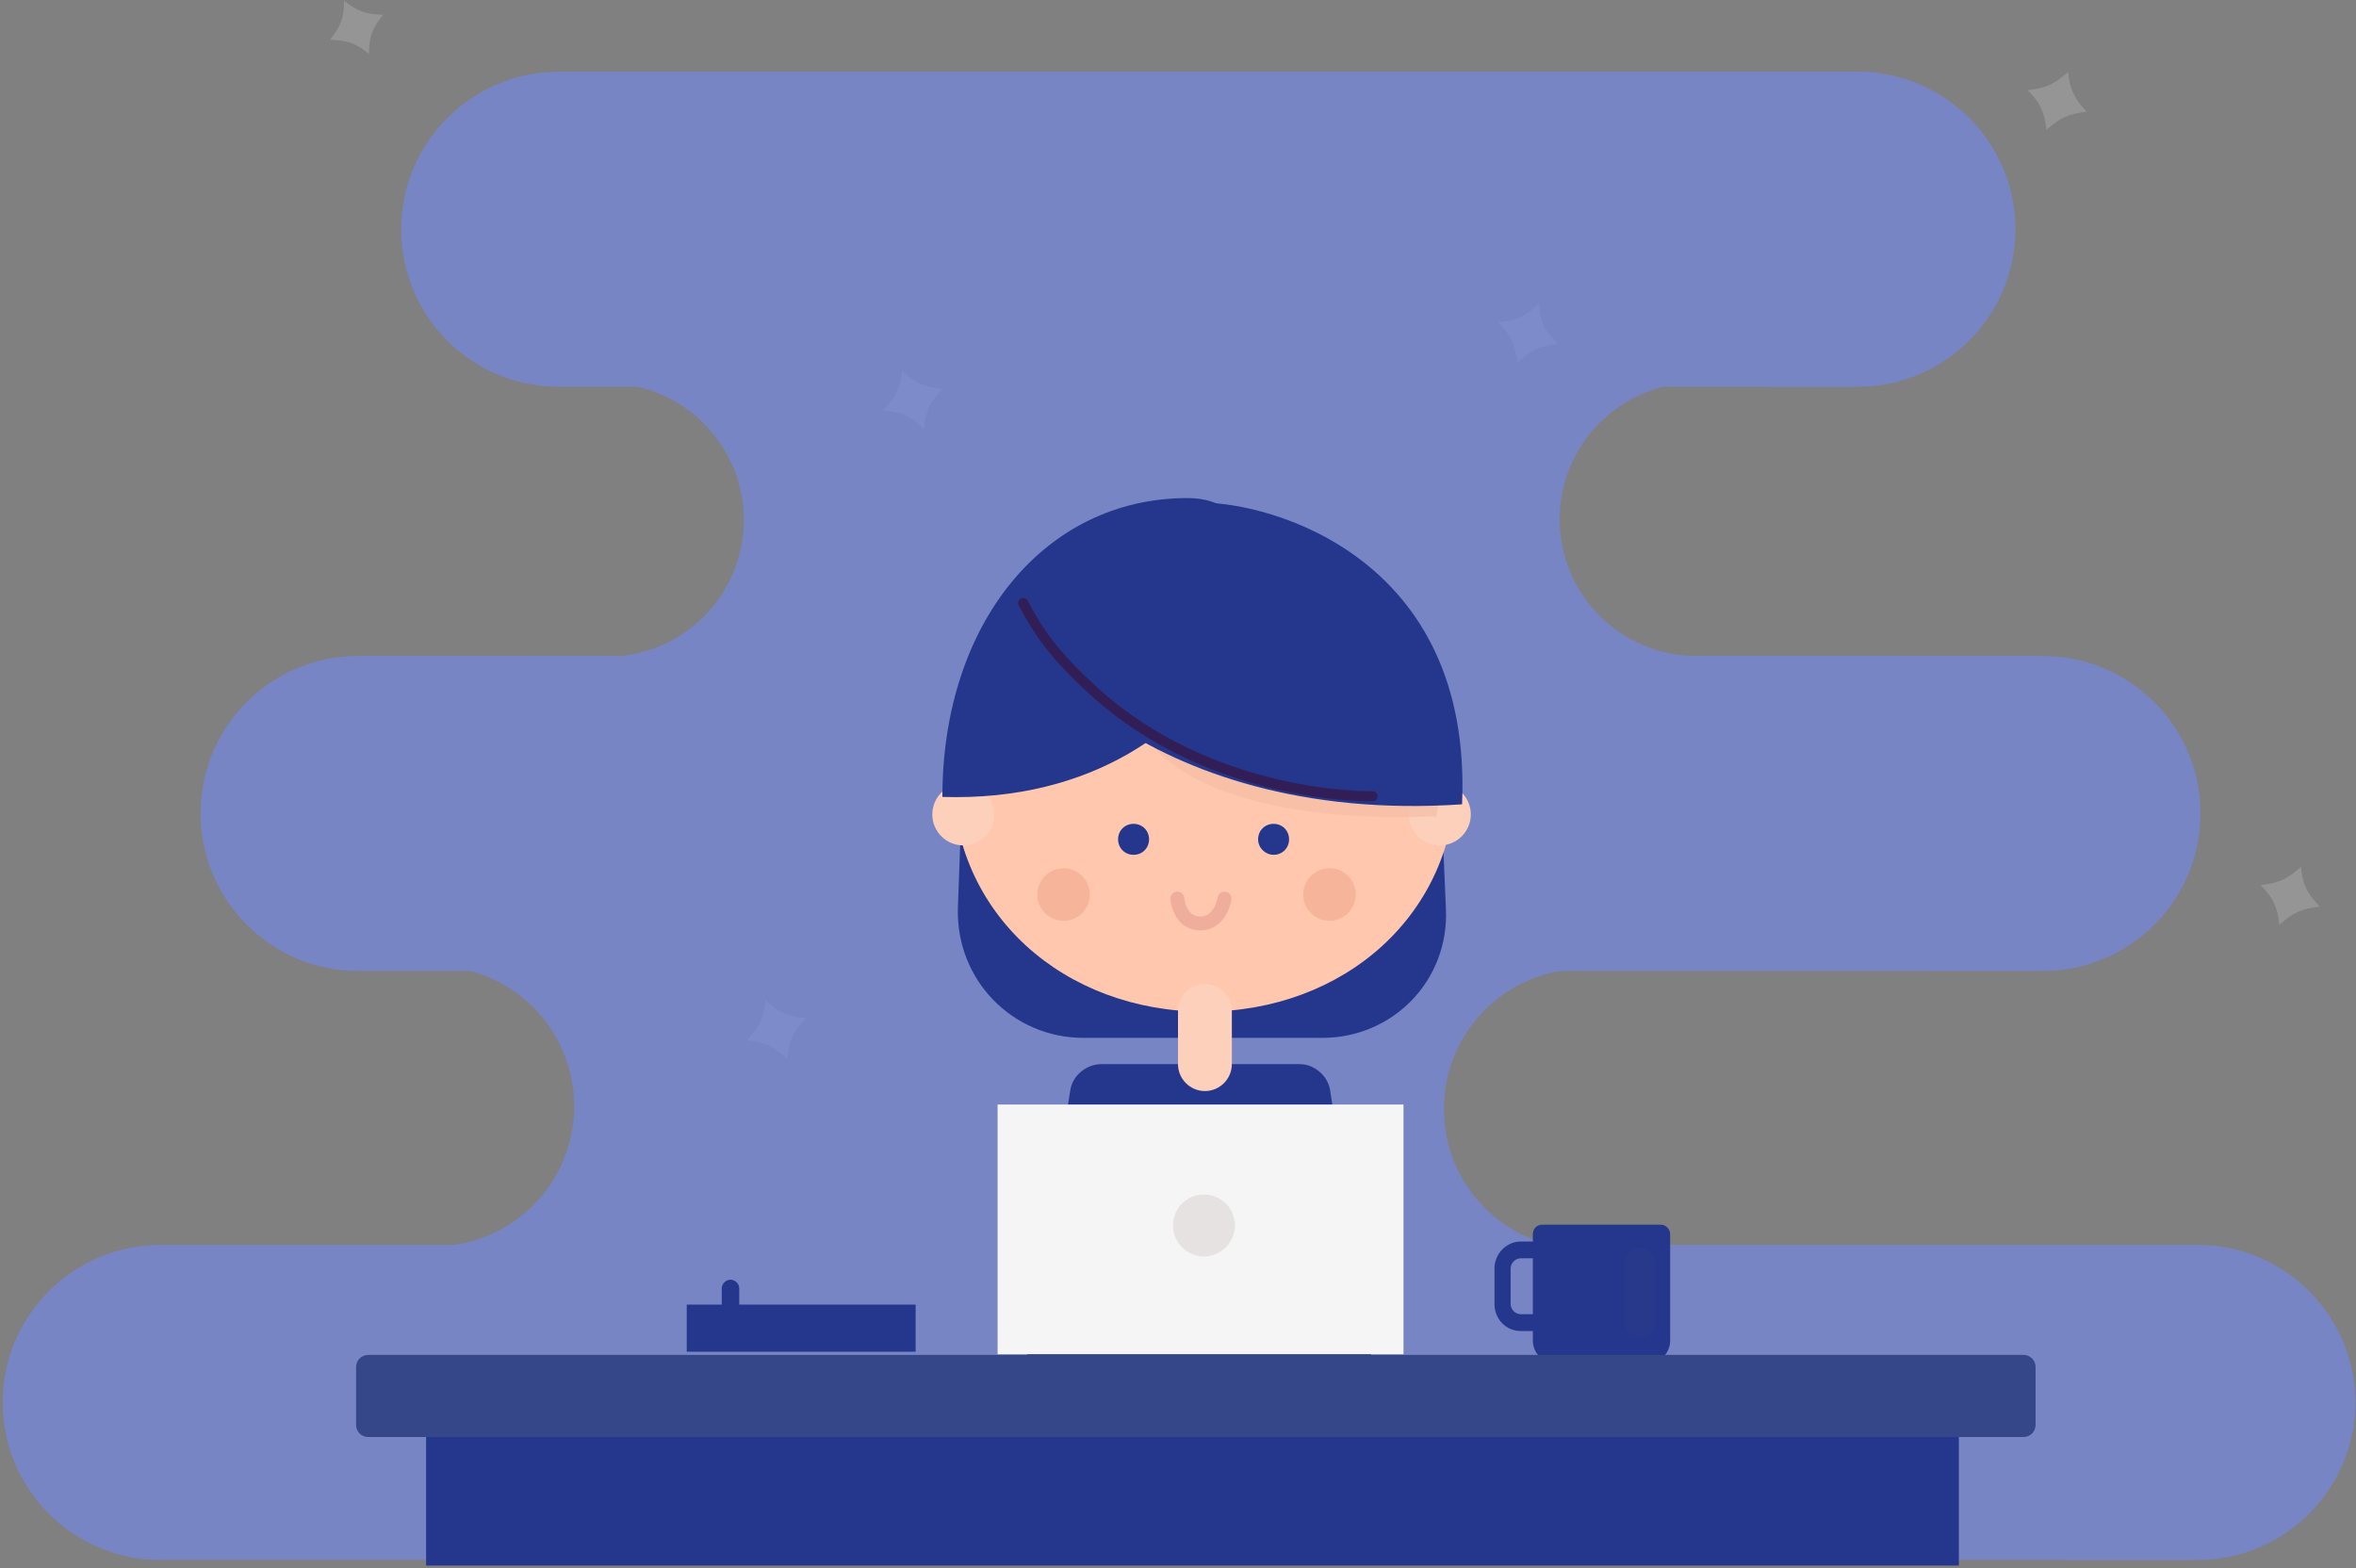 <?xml version="1.0" encoding="utf-8"?>
<!-- Generator: Adobe Illustrator 21.0.2, SVG Export Plug-In . SVG Version: 6.00 Build 0)  -->
<svg version="1.1" id="Layer_1" xmlns="http://www.w3.org/2000/svg" xmlns:xlink="http://www.w3.org/1999/xlink" x="0px" y="0px"
	 viewBox="0 0 350 233" style="enable-background:new 0 0 350 233;" xml:space="preserve">
<rect x="0" y="0" width="350" height="233" fill="#808080" stroke="none"/>
<style type="text/css">
	.st0{opacity:0.166;}
	.st1{fill:#FFFFFF;}
	.st2{opacity:0.7;}
	.st3{fill:#7487E1;}
	.st4{fill:#25378C;}
	.st5{fill:#FFC8AE;}
	.st6{opacity:0.305;fill:#E2866C;enable-background:new    ;}
	.st7{fill:#FCD0BB;}
	.st8{opacity:0.56;fill:#F3B9A2;enable-background:new    ;}
	.st9{fill:none;stroke:#321E56;stroke-width:1.5;stroke-linecap:round;}
	.st10{fill:none;stroke:#EFAE9C;stroke-width:2.074;stroke-linecap:round;}
	.st11{fill:#F5F5F5;}
	.st12{fill:#E6E2E2;}
	.st13{opacity:0.166;fill:#364789;enable-background:new    ;}
	.st14{fill:#364789;}
</style>
<title>hr_illustration</title>
<desc>Created with Sketch.</desc>
<g id="Page-1">
	<g id="Artboard" transform="translate(0, -2)">
		<g id="hr_illustration">
			<g id="Group-8" transform="translate(150.426, 145.957)">
				<g id="Illustration_IPVS" transform="translate(0.738, 0)">
					<g id="Group-4" transform="translate(0.226, 0.309)">
						<g id="Group" transform="translate(0.569, 0.599)">
						</g>
					</g>
				</g>
			</g>
			<g id="Group-13" transform="translate(46.915, 0)" class="st0">
				<path id="Fill-6" class="st1" d="M297.7,136.7c-2.7,0.3-4,0.9-6,2.7c-0.3-2.7-0.9-4-2.8-5.9c2.7-0.3,4-0.9,6-2.7
					C295.2,133.5,295.8,134.7,297.7,136.7"/>
				<path id="Fill-6_1_" class="st1" d="M93.1,59.8c-1.9,2-2.5,3.2-2.8,5.9c-2-1.9-3.2-2.5-6-2.7c1.9-2,2.5-3.2,2.8-5.9
					C89.1,58.9,90.3,59.5,93.1,59.8"/>
				<path id="Fill-6_2_" class="st1" d="M263.1,18.6c-2.7,0.3-4,0.9-6,2.7c-0.3-2.7-0.9-4-2.8-5.9c2.7-0.3,4-0.9,6-2.7
					C260.6,15.3,261.2,16.6,263.1,18.6"/>
				<path id="Fill-6_3_" class="st1" d="M184.5,53.1c-2.7,0.3-4,0.9-6,2.8c-0.3-2.7-0.9-4-2.8-6c2.7-0.3,4-0.9,6-2.8
					C181.9,49.9,182.5,51.1,184.5,53.1"/>
				<path id="Fill-6_4_" class="st1" d="M10,4.2c-1.6,2-2.1,3.2-2.1,5.8c-2-1.6-3.2-2-5.8-2.1c1.6-2,2.1-3.2,2.1-5.8
					C6.2,3.7,7.4,4.1,10,4.2"/>
				<path id="Fill-6_5_" class="st1" d="M72.8,153.3c-1.9,2-2.5,3.2-2.8,6c-2-1.9-3.2-2.5-6-2.7c1.9-2,2.5-3.2,2.8-6
					C68.8,152.4,70,153,72.8,153.3"/>
			</g>
			<g id="Group-14" transform="translate(0, 12.66)" class="st2">
				<path id="Combined-Shape" class="st3" d="M287.4,174.9v11.4H47.7v-11.8h16.8c11.5,0,20.8-9.3,20.8-20.8
					c0-11.5-9.3-20.8-20.8-20.8H47.7V119h239.8v14.3h-52.2c-11.5,0-20.8,9.3-20.8,20.8c0,11.5,9.3,20.8,20.8,20.8H287.4z"/>
				<path id="Combined-Shape_1_" class="st3" d="M281.8,86.8V100h-204V86.9h12.4c11.2,0,20.3-9.1,20.3-20.3
					c0-11.2-9.1-20.3-20.3-20.3H77.9V20.9h204v25.3h-29.9c-11.2,0-20.3,9.1-20.3,20.3c0,11.2,9.1,20.3,20.3,20.3H281.8z"/>
				<path id="Rectangle-26" class="st3" d="M53.2,86.8h250.3c12.9,0,23.4,10.5,23.4,23.4l0,0c0,12.9-10.5,23.4-23.4,23.4H53.2
					c-12.9,0-23.4-10.5-23.4-23.4l0,0C29.8,97.2,40.3,86.8,53.2,86.8z"/>
				<path id="Rectangle-26_1_" class="st3" d="M59.6,23.4C59.6,10.5,70.1,0,83,0h74.5c12.9,0,33.9,0,46.9,0h71.6
					c12.9,0,23.4,10.5,23.4,23.4l0,0c0,12.9-10.5,23.4-23.4,23.4H83C70.1,46.8,59.6,36.4,59.6,23.4L59.6,23.4z"/>
				<path id="Rectangle-26-Copy" class="st3" d="M23.8,174.3h302.7c12.9,0,23.4,10.5,23.4,23.4v0c0,12.9-10.5,23.4-23.4,23.4H23.8
					c-12.9,0-23.4-10.5-23.4-23.4v0C0.4,184.8,10.9,174.3,23.8,174.3z"/>
			</g>
			<path id="Rectangle" class="st4" d="M143,117.7l71,0.7l0.8,18.6c0.5,10.6-7.8,19.2-18.4,19.2H161c-10.6,0-19-8.6-18.7-19.3
				L143,117.7z"/>
			<path id="Oval-2" class="st5" d="M178.9,152.3c20.7,0,37.4-14.4,37.4-35.1s-16.8-37.5-37.4-37.5s-37.4,16.8-37.4,37.5
				S158.2,152.3,178.9,152.3z"/>
			<ellipse id="Oval" class="st6" cx="197.5" cy="134.9" rx="3.9" ry="3.9"/>
			<ellipse id="Oval_1_" class="st6" cx="158" cy="134.9" rx="3.9" ry="3.9"/>
			<path id="Rectangle-569" class="st4" d="M159,164c0.3-2.2,2.4-3.9,4.6-3.9h29.5c2.2,0,4.2,1.8,4.5,3.9l6.1,39.4h-51.1L159,164z"
				/>
			<path id="Rectangle-568" class="st7" d="M175,152.2c0-2.2,1.8-4,4-4l0,0c2.2,0,4,1.8,4,4v7.9c0,2.2-1.8,4-4,4l0,0
				c-2.2,0-4-1.8-4-4V152.2z"/>
			<ellipse id="Oval-3" class="st7" cx="143.1" cy="123" rx="4.6" ry="4.6"/>
			<ellipse id="Oval-3_1_" class="st7" cx="213.9" cy="123" rx="4.6" ry="4.6"/>
			<path id="Oval-276" class="st8" d="M213.4,123.3c3.5-23-10.3-39.9-32.2-39.9c-13.4,0-19.4,4.4-21.1,6c-0.4,0.4,10,21.8,10,21.8
				S176.2,124.7,213.4,123.3z"/>
			<path id="Oval-276_1_" class="st4" d="M217.2,121.5c1.6-37-28.8-44.8-38.4-44.8c-21.2,0-25.6,9.3-28.2,14.3
				C148.1,96,169.6,124.7,217.2,121.5z"/>
			<path id="Oval-276_2_" class="st4" d="M176.4,76c-21.2,0-36.4,18.6-36.4,44.4C184.7,121.8,197.5,76,176.4,76z"/>
			<path id="Line" class="st9" d="M203.9,120.3c0,0-23.7,0.6-41.5-15.7c-6-5.5-8.1-8.7-10.4-13"/>
			<path id="Line_1_" class="st10" d="M181.9,135.5c0,0-0.5,3.7-3.6,3.7s-3.4-3.7-3.4-3.7"/>
			<rect id="Rectangle-31" x="148.2" y="166.1" class="st11" width="60.3" height="37.1"/>
			<path id="Oval-279" class="st4" d="M168.4,129c1.3,0,2.3-1,2.3-2.3s-1-2.3-2.3-2.3s-2.3,1-2.3,2.3S167.1,129,168.4,129z"/>
			<path id="Oval-279_1_" class="st4" d="M189.2,129c1.3,0,2.3-1,2.3-2.3s-1-2.3-2.3-2.3c-1.3,0-2.3,1-2.3,2.3S188,129,189.2,129z"
				/>
			<g id="Group-7" transform="translate(174.255, 179.468)">
				<ellipse id="Oval-8" class="st12" cx="4.6" cy="4.6" rx="4.6" ry="4.6"/>
			</g>
			<g id="Group-12" transform="translate(102.021, 192.128)">
				<rect id="Rectangle-34" x="0" y="3.7" class="st4" width="34" height="7"/>
				<path id="Rectangle-3" class="st4" d="M6.5,0L6.5,0c0.7,0,1.3,0.6,1.3,1.3v3.2c0,0.7-0.6,1.3-1.3,1.3l0,0
					c-0.7,0-1.3-0.6-1.3-1.3V1.3C5.2,0.6,5.8,0,6.5,0z"/>
			</g>
			<rect id="Rectangle-32" x="63.3" y="215.2" class="st4" width="227.7" height="19.4"/>
			<g id="Group-2" transform="translate(221.915, 160.851)">
				<path id="Fill-80" class="st4" d="M4,28.1c-0.8,0-1.5,0.7-1.5,1.5v5.3c0,0.8,0.7,1.5,1.5,1.5h3.5c0.8,0,1.5-0.7,1.5-1.5v-5.3
					c0-0.8-0.7-1.5-1.5-1.5H4z M7.5,38.9H4c-2.2,0-3.9-1.8-3.9-4v-5.3c0-2.2,1.8-4,3.9-4h3.5c2.2,0,3.9,1.8,3.9,4v5.3
					C11.4,37.1,9.7,38.9,7.5,38.9L7.5,38.9z"/>
				<path id="Fill-81" class="st4" d="M22.8,43.7H9.2c-1.9,0-3.4-1.5-3.4-3.4V24.5c0-0.8,0.6-1.4,1.4-1.4h17.6
					c0.8,0,1.4,0.7,1.4,1.4v15.8C26.2,42.2,24.7,43.7,22.8,43.7"/>
				<path id="Fill-82" class="st13" d="M21.7,39.8L21.7,39.8c-1.2,0-2.3-1.2-2.3-2.7v-7.9c0-1.5,1-2.7,2.3-2.7
					c1.2,0,2.3,1.2,2.3,2.7v7.9C23.9,38.6,22.9,39.8,21.7,39.8"/>
			</g>
			<path id="Rectangle-28" class="st14" d="M54.7,203.3h245.9c1,0,1.8,0.8,1.8,1.8v8.6c0,1-0.8,1.8-1.8,1.8H54.7
				c-1,0-1.8-0.8-1.8-1.8v-8.6C52.9,204.1,53.7,203.3,54.7,203.3z"/>
			<g id="Group-9" transform="translate(64.787, 133.298)">
			</g>
		</g>
	</g>
</g>
</svg>
